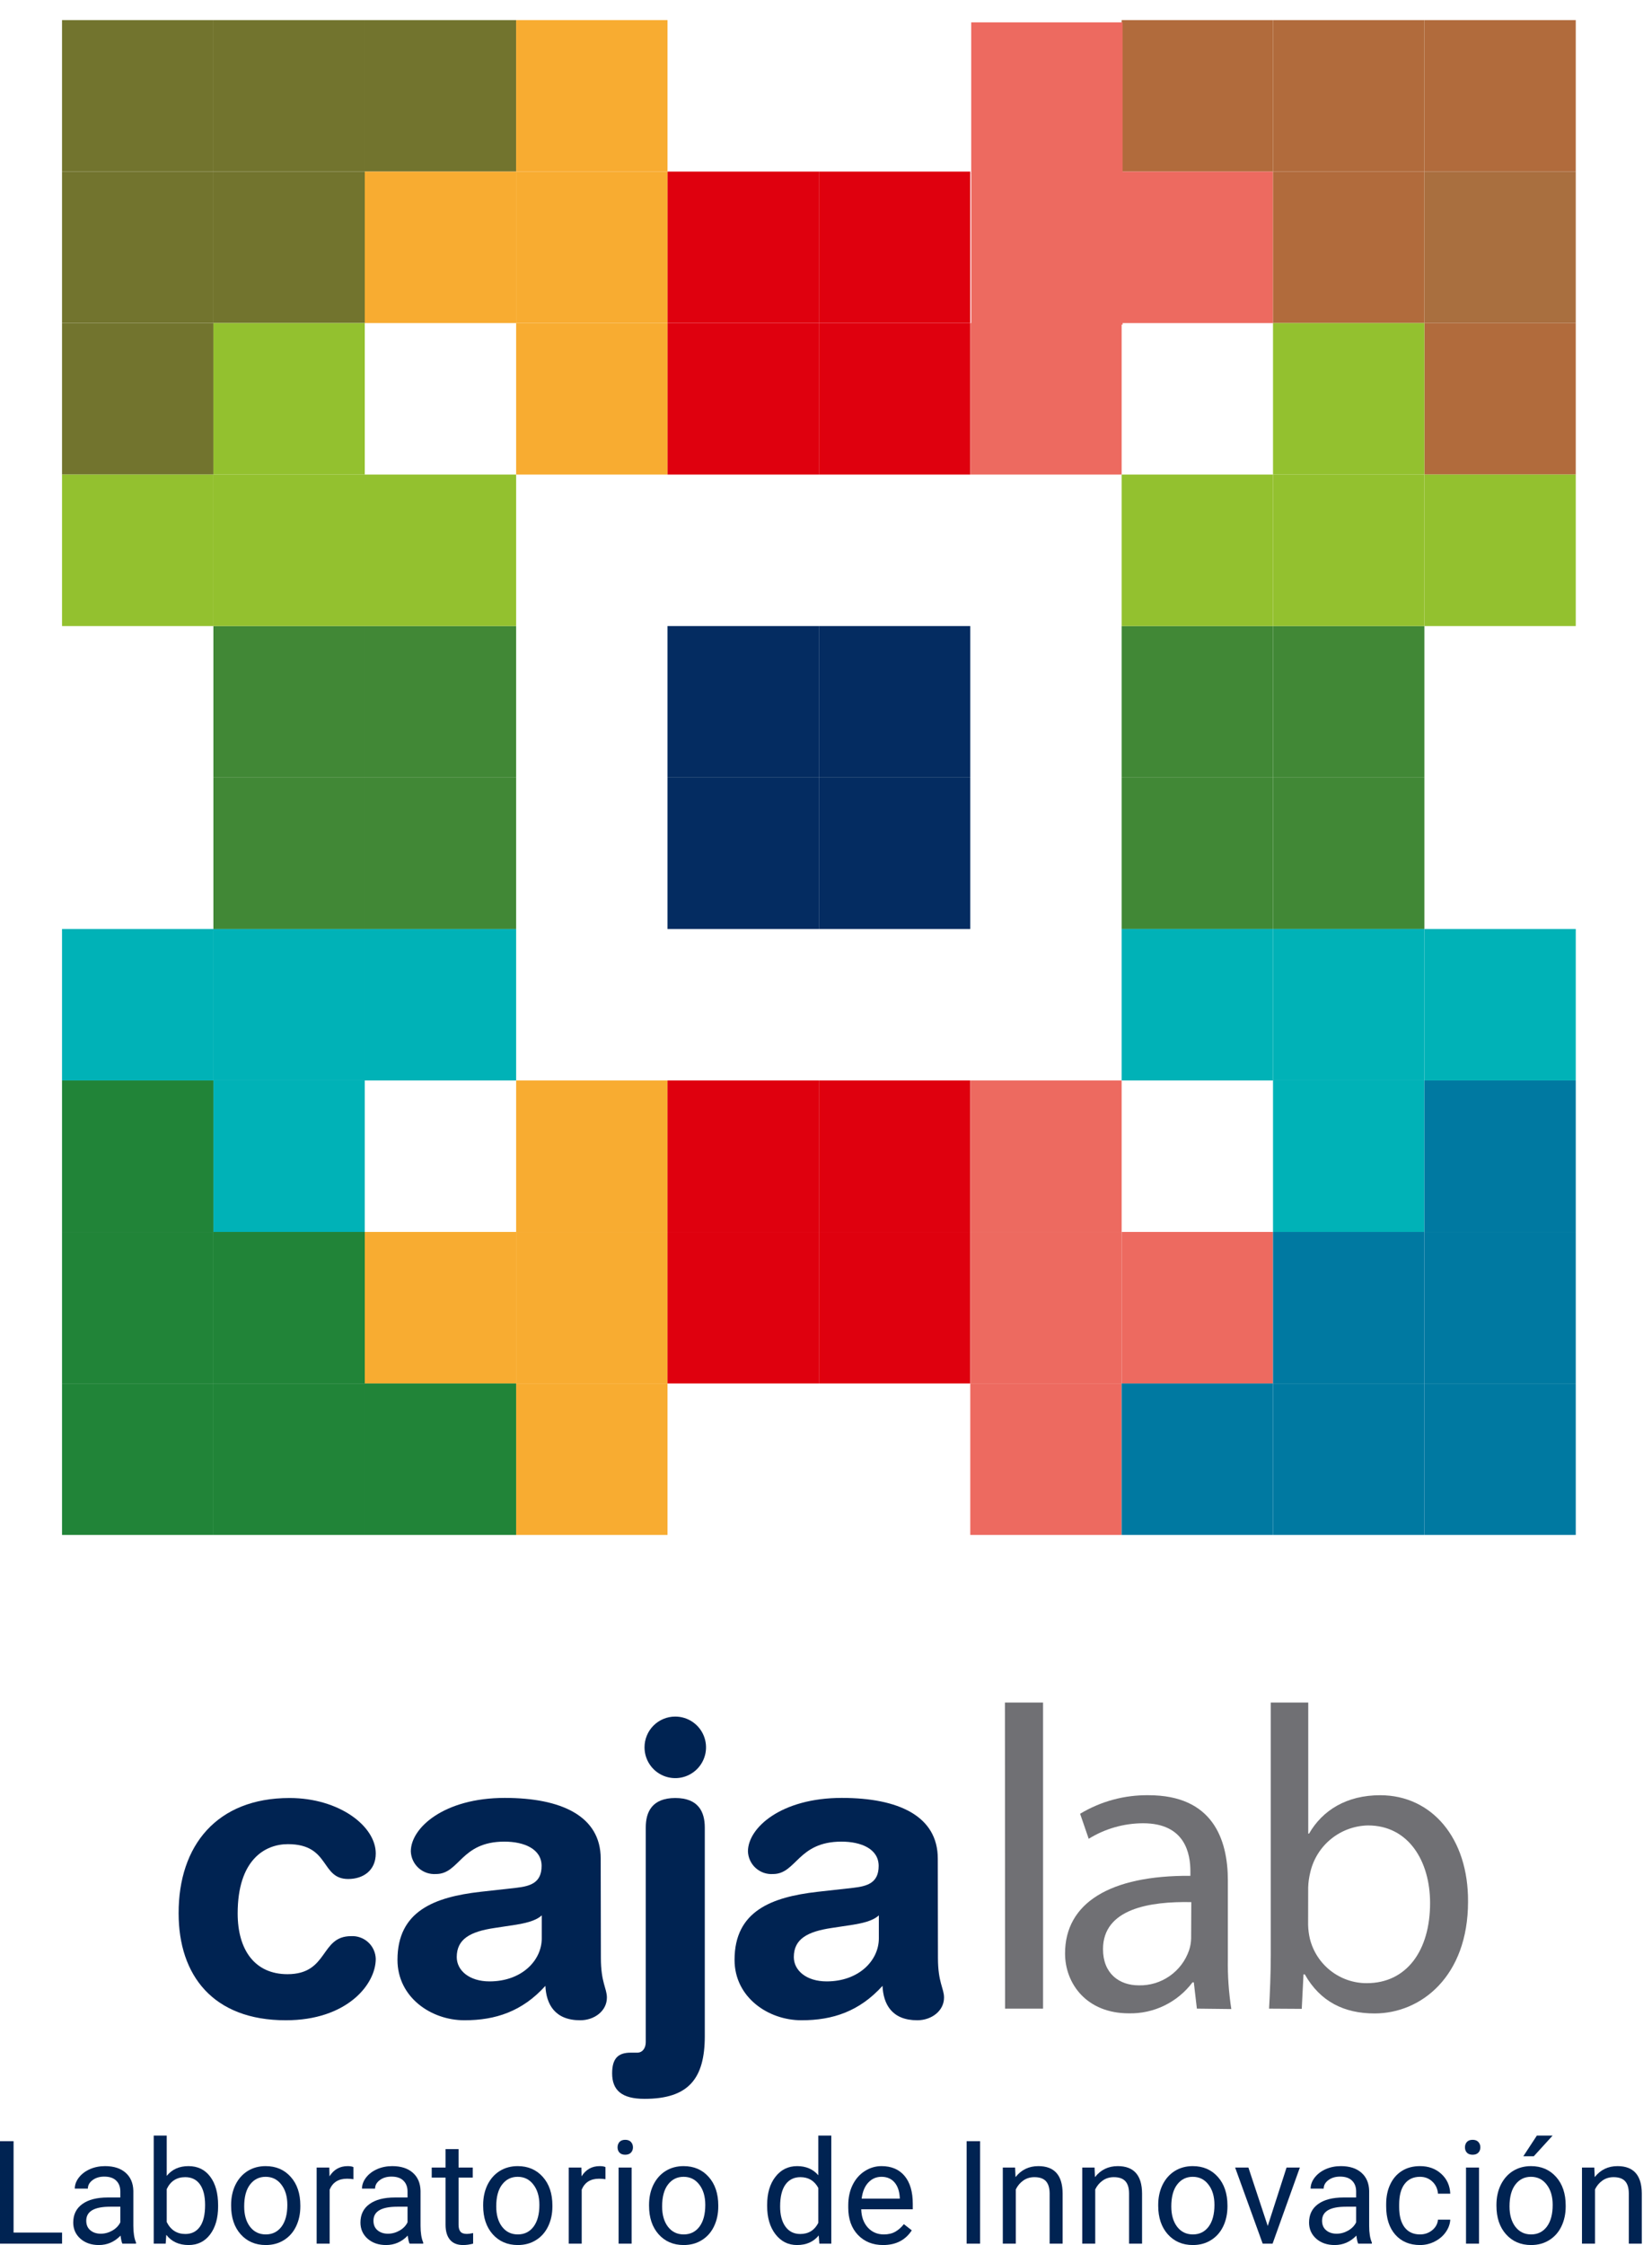 <svg width="81" height="110" viewBox="0 0 81 110" fill="none" xmlns="http://www.w3.org/2000/svg">
<path d="M32.729 52.94H25.307V60.362H32.729V52.94Z" fill="#F8AC31"/>
<path d="M25.307 60.362H17.885V67.785H25.307V60.362Z" fill="#F8AC31"/>
<path d="M32.729 60.362H25.307V67.785H32.729V60.362Z" fill="#F8AC31"/>
<path d="M32.729 67.785H25.307V75.207H32.729V67.785Z" fill="#F8AC31"/>
<path d="M10.463 45.518H3.041V52.94H10.463V45.518Z" fill="#00B2B7"/>
<path d="M17.885 45.518H10.463V52.94H17.885V45.518Z" fill="#00B2B7"/>
<path d="M25.307 45.518H17.885V52.94H25.307V45.518Z" fill="#00B2B7"/>
<path d="M17.885 52.94H10.463V60.362H17.885V52.94Z" fill="#00B2B7"/>
<path d="M17.885 30.674H10.463V38.096H17.885V30.674Z" fill="#418836"/>
<path d="M25.307 30.674H17.885V38.096H25.307V30.674Z" fill="#418836"/>
<path d="M25.307 38.096H17.885V45.518H25.307V38.096Z" fill="#418836"/>
<path d="M17.885 38.096H10.463V45.518H17.885V38.096Z" fill="#418836"/>
<path d="M62.418 30.674H54.996V38.096H62.418V30.674Z" fill="#418836"/>
<path d="M69.84 30.674H62.418V38.096H69.84V30.674Z" fill="#418836"/>
<path d="M69.84 38.096H62.418V45.518H69.84V38.096Z" fill="#418836"/>
<path d="M62.418 38.096H54.996V45.518H62.418V38.096Z" fill="#418836"/>
<path d="M40.151 52.94H32.729V60.362H40.151V52.94Z" fill="#DF000E"/>
<path d="M47.574 52.94H40.151V60.362H47.574V52.94Z" fill="#DF000E"/>
<path d="M47.574 60.362H40.151V67.785H47.574V60.362Z" fill="#DF000E"/>
<path d="M40.151 60.362H32.729V67.785H40.151V60.362Z" fill="#DF000E"/>
<path d="M40.151 8.407H32.729V15.829H40.151V8.407Z" fill="#DF000E"/>
<path d="M47.574 8.407H40.151V15.829H47.574V8.407Z" fill="#DF000E"/>
<path d="M47.574 15.83H40.151V23.252H47.574V15.83Z" fill="#DF000E"/>
<path d="M40.151 15.83H32.729V23.252H40.151V15.83Z" fill="#DF000E"/>
<path d="M10.463 0.985H3.041V8.407H10.463V0.985Z" fill="#72742E"/>
<path d="M17.885 0.985H10.463V8.407H17.885V0.985Z" fill="#72742E"/>
<path d="M25.307 0.985H17.885V8.407H25.307V0.985Z" fill="#72742E"/>
<path d="M32.729 0.985H25.307V8.407H32.729V0.985Z" fill="#F8AC31"/>
<path d="M25.307 8.407H17.885V15.829H25.307V8.407Z" fill="#F8AC31"/>
<path d="M32.729 8.407H25.307V15.829H32.729V8.407Z" fill="#F8AC31"/>
<path d="M32.729 15.83H25.307V23.252H32.729V15.83Z" fill="#F8AC31"/>
<path d="M17.885 8.407H10.463V15.829H17.885V8.407Z" fill="#72742E"/>
<path d="M10.463 8.407H3.041V15.829H10.463V8.407Z" fill="#72742E"/>
<path d="M10.463 15.83H3.041V23.252H10.463V15.83Z" fill="#72742E"/>
<path d="M17.885 15.83H10.463V23.252H17.885V15.83Z" fill="#93C12F"/>
<path d="M10.463 23.252H3.041V30.674H10.463V23.252Z" fill="#93C12F"/>
<path d="M17.885 23.252H10.463V30.674H17.885V23.252Z" fill="#93C12F"/>
<path d="M25.307 23.252H17.885V30.674H25.307V23.252Z" fill="#93C12F"/>
<path d="M69.84 8.407L77.262 8.407V0.985L69.84 0.985V8.407Z" fill="#B16B3C"/>
<path d="M62.418 8.407L69.84 8.407V0.985L62.418 0.985V8.407Z" fill="#B16B3C"/>
<path d="M54.996 8.407L62.418 8.407V0.985L54.996 0.985V8.407Z" fill="#B16B3C"/>
<path d="M47.62 8.517L55.042 8.517V1.095L47.62 1.095V8.517Z" fill="#ED6A60"/>
<path d="M54.996 15.83L62.418 15.83V8.407H54.996V15.83Z" fill="#ED6A60"/>
<path d="M47.62 15.906L55.042 15.906V8.484H47.62V15.906Z" fill="#ED6A60"/>
<path d="M47.574 23.252H54.996V15.83H47.574V23.252Z" fill="#ED6A60"/>
<path d="M62.418 15.83L69.84 15.83V8.407H62.418V15.83Z" fill="#B16B3C"/>
<path d="M69.84 15.83L77.262 15.83V8.407H69.84V15.83Z" fill="#A96F3F"/>
<path d="M69.84 23.252H77.262V15.83H69.84V23.252Z" fill="#B16B3C"/>
<path d="M62.418 23.252H69.84V15.83H62.418V23.252Z" fill="#93C12F"/>
<path d="M69.84 30.674H77.262V23.252H69.84V30.674Z" fill="#93C12F"/>
<path d="M62.418 30.674H69.84V23.252H62.418V30.674Z" fill="#93C12F"/>
<path d="M54.996 30.674H62.418V23.252H54.996V30.674Z" fill="#93C12F"/>
<path d="M10.463 52.94H3.041V60.362H10.463V52.94Z" fill="#218438"/>
<path d="M10.463 60.362H3.041V67.785H10.463V60.362Z" fill="#218438"/>
<path d="M17.885 60.362H10.463V67.785H17.885V60.362Z" fill="#218438"/>
<path d="M10.463 67.785H3.041V75.207H10.463V67.785Z" fill="#218438"/>
<path d="M17.885 67.785H10.463V75.207H17.885V67.785Z" fill="#218438"/>
<path d="M25.307 67.785H17.885V75.207H25.307V67.785Z" fill="#218438"/>
<path d="M47.574 60.362H54.996V52.94H47.574V60.362Z" fill="#ED6A60"/>
<path d="M54.996 67.785H62.418V60.362H54.996V67.785Z" fill="#ED6A60"/>
<path d="M47.574 67.785H54.996V60.362H47.574V67.785Z" fill="#ED6A60"/>
<path d="M47.574 75.207H54.996V67.785H47.574V75.207Z" fill="#ED6A60"/>
<path d="M69.84 52.94H77.262V45.518H69.84V52.94Z" fill="#00B2B7"/>
<path d="M62.418 52.94H69.84V45.518H62.418V52.94Z" fill="#00B2B7"/>
<path d="M54.996 52.94H62.418V45.518H54.996V52.94Z" fill="#00B2B7"/>
<path d="M62.418 60.362H69.84V52.94H62.418V60.362Z" fill="#00B2B7"/>
<path d="M69.84 60.362H77.262V52.94H69.84V60.362Z" fill="#0079A1"/>
<path d="M69.84 67.785H77.262V60.362H69.84V67.785Z" fill="#0079A1"/>
<path d="M62.418 67.785H69.84V60.362H62.418V67.785Z" fill="#0079A1"/>
<path d="M69.84 75.207H77.262V67.785H69.84V75.207Z" fill="#0079A1"/>
<path d="M62.418 75.207H69.84V67.785H62.418V75.207Z" fill="#0079A1"/>
<path d="M54.996 75.207H62.418V67.785H54.996V75.207Z" fill="#0079A1"/>
<g opacity="0.1">
<path opacity="0.1" d="M10.463 0H10.46V76.488H10.463V0Z" fill="#B16B3C"/>
<path opacity="0.1" d="M17.885 0H17.882V76.488H17.885V0Z" fill="#B16B3C"/>
<path opacity="0.1" d="M25.307 0H25.304V75.716H25.307V0Z" fill="#B16B3C"/>
<path opacity="0.1" d="M32.729 0H32.726V75.716H32.729V0Z" fill="#B16B3C"/>
<path opacity="0.1" d="M40.151 0H40.149V76.488H40.151V0Z" fill="#B16B3C"/>
<path opacity="0.1" d="M47.574 0H47.571V76.488H47.574V0Z" fill="#B16B3C"/>
<path opacity="0.1" d="M54.996 0H54.993V75.716H54.996V0Z" fill="#B16B3C"/>
<path opacity="0.1" d="M62.418 0H62.415V75.716H62.418V0Z" fill="#B16B3C"/>
<path opacity="0.1" d="M69.84 0H69.837V75.716H69.84V0Z" fill="#B16B3C"/>
<path opacity="0.1" d="M78.379 8.407H1.916V8.41H78.379V8.407Z" fill="#B16B3C"/>
<path opacity="0.1" d="M78.379 15.827H1.916V15.829H78.379V15.827Z" fill="#B16B3C"/>
<path opacity="0.1" d="M78.379 23.252H2.688V23.254H78.379V23.252Z" fill="#B16B3C"/>
<path opacity="0.1" d="M78.379 30.674H2.688V30.677H78.379V30.674Z" fill="#B16B3C"/>
<path opacity="0.1" d="M78.379 38.096H1.916V38.099H78.379V38.096Z" fill="#B16B3C"/>
<path opacity="0.1" d="M78.379 45.518H1.916V45.521H78.379V45.518Z" fill="#B16B3C"/>
<path opacity="0.1" d="M78.379 52.94H2.688V52.943H78.379V52.94Z" fill="#B16B3C"/>
<path opacity="0.1" d="M78.379 60.362H2.688V60.365H78.379V60.362Z" fill="#B16B3C"/>
<path opacity="0.1" d="M78.379 67.782H2.688V67.785H78.379V67.782Z" fill="#B16B3C"/>
</g>
<path d="M40.151 30.674H32.729V38.096H40.151V30.674Z" fill="#042C61"/>
<path d="M47.574 30.674H40.151V38.096H47.574V30.674Z" fill="#042C61"/>
<path d="M47.574 38.096H40.151V45.518H47.574V38.096Z" fill="#042C61"/>
<path d="M40.151 38.096H32.729V45.518H40.151V38.096Z" fill="#042C61"/>
<path d="M14.196 88.097C16.618 88.097 18.424 89.465 18.424 90.815C18.424 91.649 17.808 92.065 17.072 92.065C15.704 92.065 16.199 90.358 14.116 90.358C12.983 90.358 11.653 91.132 11.653 93.751C11.653 95.558 12.507 96.729 14.094 96.729C16.12 96.729 15.684 94.865 17.212 94.865C17.365 94.856 17.518 94.878 17.662 94.93C17.807 94.981 17.94 95.061 18.053 95.165C18.166 95.268 18.257 95.393 18.32 95.533C18.384 95.672 18.419 95.823 18.424 95.976C18.424 97.246 16.993 98.987 14.015 98.987C10.444 98.987 8.758 96.784 8.758 93.746C8.752 90.418 10.638 88.097 14.196 88.097Z" fill="#002352"/>
<path d="M29.462 95.93C29.462 97.142 29.757 97.418 29.757 97.876C29.757 98.53 29.144 98.987 28.449 98.987C27.198 98.987 26.782 98.193 26.741 97.301C25.611 98.552 24.3 98.987 22.773 98.987C21.131 98.987 19.489 97.856 19.489 96.028C19.489 93.628 21.314 92.952 23.536 92.695L25.304 92.498C25.999 92.418 26.555 92.257 26.555 91.425C26.555 90.593 25.701 90.234 24.73 90.234C22.584 90.234 22.54 91.822 21.374 91.822C21.22 91.832 21.065 91.811 20.919 91.761C20.773 91.71 20.638 91.631 20.523 91.527C20.408 91.423 20.316 91.298 20.25 91.157C20.185 91.017 20.148 90.865 20.143 90.711C20.143 89.558 21.771 88.092 24.749 88.092C27.527 88.092 29.453 88.984 29.453 91.066L29.462 95.93ZM26.563 93.847C26.246 94.145 25.649 94.244 25.312 94.304L24.262 94.463C23.049 94.641 22.395 95.01 22.395 95.891C22.395 96.546 23.011 97.082 24.002 97.082C25.589 97.082 26.563 96.05 26.563 94.977V93.847Z" fill="#002352"/>
<path d="M31.662 89.545C31.662 88.77 31.979 88.097 33.11 88.097C34.24 88.097 34.557 88.77 34.557 89.545V99.761C34.557 101.844 33.764 102.837 31.602 102.837C30.491 102.837 30.014 102.421 30.014 101.587C30.014 100.853 30.31 100.574 30.926 100.574H31.243C31.517 100.574 31.662 100.336 31.662 100.06V89.545ZM33.11 84.107C33.408 84.107 33.699 84.195 33.947 84.361C34.195 84.527 34.389 84.762 34.503 85.038C34.617 85.313 34.647 85.617 34.589 85.909C34.53 86.201 34.387 86.47 34.176 86.681C33.965 86.892 33.696 87.036 33.404 87.094C33.111 87.152 32.808 87.122 32.532 87.008C32.257 86.894 32.022 86.701 31.856 86.453C31.69 86.205 31.602 85.913 31.602 85.615C31.601 85.417 31.64 85.22 31.716 85.037C31.791 84.854 31.902 84.688 32.042 84.548C32.183 84.408 32.349 84.296 32.532 84.221C32.715 84.145 32.911 84.106 33.11 84.107Z" fill="#002352"/>
<path d="M45.989 95.93C45.989 97.142 46.287 97.418 46.287 97.876C46.287 98.53 45.671 98.987 44.976 98.987C43.726 98.987 43.31 98.193 43.271 97.301C42.138 98.552 40.83 98.987 39.3 98.987C37.658 98.987 36.016 97.856 36.016 96.028C36.016 93.628 37.844 92.952 40.066 92.695L41.832 92.498C42.527 92.418 43.082 92.257 43.082 91.425C43.082 90.593 42.229 90.234 41.257 90.234C39.114 90.234 39.054 91.822 37.902 91.822C37.748 91.832 37.593 91.811 37.447 91.761C37.301 91.71 37.166 91.63 37.052 91.527C36.937 91.423 36.844 91.297 36.779 91.157C36.714 91.017 36.678 90.865 36.673 90.711C36.673 89.558 38.298 88.092 41.276 88.092C44.057 88.092 45.981 88.984 45.981 91.066L45.989 95.93ZM43.091 93.847C42.773 94.145 42.179 94.244 41.84 94.304L40.789 94.463C39.579 94.641 38.922 95.01 38.922 95.891C38.922 96.546 39.538 97.082 40.532 97.082C42.119 97.082 43.091 96.05 43.091 94.977V93.847Z" fill="#002352"/>
<path d="M49.273 83.42H51.142V98.418H49.281L49.273 83.42Z" fill="#707074"/>
<path d="M58.685 98.417L58.534 97.128H58.471C58.108 97.612 57.636 98.001 57.092 98.266C56.549 98.53 55.95 98.661 55.346 98.647C53.277 98.647 52.221 97.191 52.221 95.713C52.221 93.25 54.41 91.882 58.367 91.909V91.699C58.367 90.856 58.135 89.334 56.044 89.334C55.103 89.337 54.181 89.6 53.381 90.095L52.959 88.869C53.972 88.259 55.135 87.944 56.318 87.96C59.443 87.96 60.204 90.095 60.204 92.142V95.974C60.19 96.798 60.247 97.622 60.373 98.437L58.685 98.417ZM58.411 93.198C56.383 93.157 54.082 93.516 54.082 95.503C54.082 96.704 54.883 97.276 55.836 97.276C56.375 97.289 56.903 97.13 57.346 96.822C57.789 96.515 58.122 96.075 58.299 95.566C58.364 95.375 58.399 95.176 58.403 94.975L58.411 93.198Z" fill="#707074"/>
<path d="M62.224 98.418C62.264 97.72 62.308 96.685 62.308 95.776V83.42H64.145V89.84H64.186C64.843 88.699 66.025 87.96 67.672 87.96C70.207 87.96 72.002 90.073 71.98 93.179C71.98 96.833 69.678 98.653 67.399 98.653C65.918 98.653 64.736 98.084 63.975 96.737H63.912L63.827 98.428L62.224 98.418ZM64.139 94.312C64.144 94.54 64.173 94.766 64.224 94.988C64.378 95.612 64.737 96.166 65.243 96.561C65.749 96.957 66.373 97.171 67.016 97.169C68.959 97.169 70.119 95.585 70.119 93.242C70.119 91.192 69.063 89.441 67.079 89.441C66.421 89.452 65.785 89.683 65.273 90.096C64.76 90.508 64.4 91.08 64.249 91.721C64.186 91.97 64.15 92.225 64.142 92.481L64.139 94.312Z" fill="#707074"/>
<path d="M0.665 109.39H3.043V109.931H0V104.913H0.665V109.39Z" fill="#002352"/>
<path d="M6 109.931C5.963 109.858 5.934 109.727 5.911 109.538C5.614 109.846 5.26 110 4.849 110C4.481 110 4.179 109.897 3.943 109.69C3.708 109.481 3.591 109.217 3.591 108.897C3.591 108.509 3.738 108.208 4.032 107.994C4.329 107.778 4.745 107.67 5.28 107.67H5.9V107.377C5.9 107.154 5.834 106.978 5.7 106.847C5.567 106.713 5.371 106.647 5.111 106.647C4.883 106.647 4.693 106.704 4.539 106.819C4.385 106.934 4.308 107.073 4.308 107.236H3.667C3.667 107.05 3.732 106.871 3.863 106.698C3.997 106.524 4.176 106.386 4.401 106.285C4.628 106.184 4.878 106.133 5.149 106.133C5.579 106.133 5.915 106.241 6.159 106.457C6.402 106.671 6.529 106.966 6.538 107.343V109.059C6.538 109.401 6.581 109.674 6.669 109.876V109.931H6ZM4.942 109.445C5.142 109.445 5.332 109.393 5.511 109.29C5.69 109.187 5.82 109.052 5.9 108.887V108.122H5.4C4.619 108.122 4.229 108.35 4.229 108.808C4.229 109.007 4.295 109.164 4.429 109.276C4.562 109.389 4.733 109.445 4.942 109.445Z" fill="#002352"/>
<path d="M10.694 108.108C10.694 108.678 10.563 109.136 10.301 109.483C10.039 109.828 9.688 110 9.247 110C8.776 110 8.411 109.833 8.154 109.5L8.123 109.931H7.537V104.637H8.175V106.612C8.432 106.293 8.787 106.133 9.24 106.133C9.692 106.133 10.047 106.304 10.305 106.647C10.564 106.989 10.694 107.458 10.694 108.053V108.108ZM10.056 108.036C10.056 107.601 9.973 107.266 9.805 107.029C9.637 106.793 9.396 106.674 9.081 106.674C8.661 106.674 8.359 106.87 8.175 107.26V108.873C8.37 109.264 8.675 109.459 9.088 109.459C9.394 109.459 9.631 109.341 9.801 109.104C9.971 108.867 10.056 108.511 10.056 108.036Z" fill="#002352"/>
<path d="M11.332 108.032C11.332 107.667 11.403 107.338 11.545 107.046C11.69 106.755 11.89 106.53 12.145 106.371C12.402 106.212 12.695 106.133 13.024 106.133C13.532 106.133 13.942 106.309 14.254 106.66C14.569 107.012 14.726 107.48 14.726 108.063V108.108C14.726 108.471 14.656 108.797 14.516 109.087C14.378 109.374 14.18 109.598 13.92 109.759C13.663 109.92 13.366 110 13.031 110C12.525 110 12.115 109.824 11.8 109.473C11.488 109.121 11.332 108.656 11.332 108.077V108.032ZM11.973 108.108C11.973 108.522 12.068 108.854 12.259 109.104C12.452 109.354 12.709 109.48 13.031 109.48C13.355 109.48 13.612 109.353 13.803 109.1C13.993 108.845 14.089 108.489 14.089 108.032C14.089 107.623 13.991 107.292 13.796 107.04C13.603 106.785 13.345 106.657 13.024 106.657C12.709 106.657 12.455 106.782 12.262 107.033C12.069 107.283 11.973 107.642 11.973 108.108Z" fill="#002352"/>
<path d="M17.328 106.774C17.232 106.758 17.127 106.75 17.015 106.75C16.597 106.75 16.313 106.928 16.163 107.284V109.931H15.526V106.202H16.146L16.157 106.633C16.366 106.3 16.662 106.133 17.046 106.133C17.17 106.133 17.264 106.149 17.328 106.181V106.774Z" fill="#002352"/>
<path d="M20.082 109.931C20.045 109.858 20.015 109.727 19.992 109.538C19.696 109.846 19.342 110 18.931 110C18.563 110 18.261 109.897 18.024 109.69C17.79 109.481 17.673 109.217 17.673 108.897C17.673 108.509 17.82 108.208 18.114 107.994C18.41 107.778 18.826 107.67 19.362 107.67H19.982V107.377C19.982 107.154 19.915 106.978 19.782 106.847C19.649 106.713 19.453 106.647 19.193 106.647C18.965 106.647 18.775 106.704 18.621 106.819C18.467 106.934 18.39 107.073 18.39 107.236H17.749C17.749 107.05 17.814 106.871 17.945 106.698C18.078 106.524 18.258 106.386 18.483 106.285C18.71 106.184 18.96 106.133 19.231 106.133C19.66 106.133 19.997 106.241 20.241 106.457C20.484 106.671 20.61 106.966 20.62 107.343V109.059C20.62 109.401 20.663 109.674 20.751 109.876V109.931H20.082ZM19.024 109.445C19.224 109.445 19.413 109.393 19.593 109.29C19.772 109.187 19.902 109.052 19.982 108.887V108.122H19.482C18.701 108.122 18.311 108.35 18.311 108.808C18.311 109.007 18.377 109.164 18.51 109.276C18.644 109.389 18.815 109.445 19.024 109.445Z" fill="#002352"/>
<path d="M22.484 105.299V106.202H23.18V106.695H22.484V109.007C22.484 109.157 22.515 109.269 22.577 109.345C22.639 109.419 22.745 109.455 22.894 109.455C22.968 109.455 23.069 109.442 23.198 109.414V109.931C23.03 109.977 22.867 110 22.708 110C22.423 110 22.208 109.914 22.064 109.742C21.919 109.569 21.846 109.325 21.846 109.007V106.695H21.168V106.202H21.846V105.299H22.484Z" fill="#002352"/>
<path d="M23.69 108.032C23.69 107.667 23.762 107.338 23.904 107.046C24.049 106.755 24.249 106.53 24.504 106.371C24.761 106.212 25.054 106.133 25.383 106.133C25.89 106.133 26.3 106.309 26.613 106.66C26.928 107.012 27.085 107.48 27.085 108.063V108.108C27.085 108.471 27.015 108.797 26.875 109.087C26.737 109.374 26.538 109.598 26.279 109.759C26.021 109.92 25.725 110 25.389 110C24.884 110 24.474 109.824 24.159 109.473C23.847 109.121 23.69 108.656 23.69 108.077V108.032ZM24.331 108.108C24.331 108.522 24.427 108.854 24.617 109.104C24.81 109.354 25.068 109.48 25.389 109.48C25.713 109.48 25.971 109.353 26.161 109.1C26.352 108.845 26.447 108.489 26.447 108.032C26.447 107.623 26.35 107.292 26.154 107.04C25.962 106.785 25.704 106.657 25.383 106.657C25.068 106.657 24.814 106.782 24.621 107.033C24.428 107.283 24.331 107.642 24.331 108.108Z" fill="#002352"/>
<path d="M29.687 106.774C29.59 106.758 29.486 106.75 29.373 106.75C28.955 106.75 28.672 106.928 28.522 107.284V109.931H27.885V106.202H28.505L28.515 106.633C28.724 106.3 29.021 106.133 29.404 106.133C29.529 106.133 29.623 106.149 29.687 106.181V106.774Z" fill="#002352"/>
<path d="M30.969 109.931H30.331V106.202H30.969V109.931ZM30.28 105.213C30.28 105.11 30.311 105.022 30.373 104.951C30.437 104.88 30.531 104.844 30.655 104.844C30.779 104.844 30.874 104.88 30.938 104.951C31.002 105.022 31.035 105.11 31.035 105.213C31.035 105.316 31.002 105.403 30.938 105.471C30.874 105.54 30.779 105.575 30.655 105.575C30.531 105.575 30.437 105.54 30.373 105.471C30.311 105.403 30.28 105.316 30.28 105.213Z" fill="#002352"/>
<path d="M31.824 108.032C31.824 107.667 31.895 107.338 32.037 107.046C32.182 106.755 32.382 106.53 32.637 106.371C32.894 106.212 33.187 106.133 33.516 106.133C34.024 106.133 34.434 106.309 34.746 106.66C35.061 107.012 35.218 107.48 35.218 108.063V108.108C35.218 108.471 35.148 108.797 35.008 109.087C34.87 109.374 34.672 109.598 34.412 109.759C34.155 109.92 33.858 110 33.523 110C33.017 110 32.607 109.824 32.292 109.473C31.98 109.121 31.824 108.656 31.824 108.077V108.032ZM32.465 108.108C32.465 108.522 32.56 108.854 32.751 109.104C32.944 109.354 33.201 109.48 33.523 109.48C33.847 109.48 34.104 109.353 34.295 109.1C34.486 108.845 34.581 108.489 34.581 108.032C34.581 107.623 34.483 107.292 34.288 107.04C34.095 106.785 33.838 106.657 33.516 106.657C33.201 106.657 32.947 106.782 32.754 107.033C32.561 107.283 32.465 107.642 32.465 108.108Z" fill="#002352"/>
<path d="M37.614 108.036C37.614 107.463 37.749 107.004 38.02 106.657C38.291 106.308 38.646 106.133 39.085 106.133C39.522 106.133 39.868 106.283 40.123 106.581V104.637H40.76V109.931H40.174L40.143 109.531C39.888 109.844 39.533 110 39.078 110C38.646 110 38.294 109.823 38.02 109.469C37.749 109.115 37.614 108.654 37.614 108.084V108.036ZM38.251 108.108C38.251 108.531 38.339 108.862 38.513 109.1C38.688 109.339 38.929 109.459 39.237 109.459C39.641 109.459 39.937 109.277 40.123 108.914V107.202C39.932 106.85 39.639 106.674 39.244 106.674C38.931 106.674 38.688 106.795 38.513 107.036C38.339 107.277 38.251 107.635 38.251 108.108Z" fill="#002352"/>
<path d="M43.3 110C42.795 110 42.383 109.835 42.066 109.504C41.749 109.171 41.591 108.726 41.591 108.17V108.053C41.591 107.683 41.661 107.353 41.801 107.064C41.944 106.772 42.141 106.544 42.394 106.381C42.649 106.216 42.925 106.133 43.221 106.133C43.706 106.133 44.083 106.293 44.351 106.612C44.62 106.932 44.755 107.389 44.755 107.984V108.249H42.228C42.237 108.617 42.344 108.914 42.549 109.142C42.756 109.367 43.018 109.48 43.335 109.48C43.56 109.48 43.751 109.434 43.907 109.342C44.063 109.25 44.2 109.128 44.317 108.976L44.706 109.28C44.394 109.76 43.925 110 43.3 110ZM43.221 106.657C42.964 106.657 42.748 106.751 42.573 106.94C42.398 107.126 42.29 107.388 42.249 107.725H44.117V107.677C44.099 107.353 44.011 107.103 43.855 106.926C43.699 106.747 43.487 106.657 43.221 106.657Z" fill="#002352"/>
<path d="M48.056 109.931H47.395V104.913H48.056V109.931Z" fill="#002352"/>
<path d="M49.772 106.202L49.793 106.671C50.078 106.312 50.45 106.133 50.91 106.133C51.698 106.133 52.095 106.578 52.102 107.467V109.931H51.465V107.463C51.462 107.195 51.4 106.996 51.279 106.867C51.159 106.739 50.972 106.674 50.717 106.674C50.51 106.674 50.328 106.729 50.172 106.84C50.016 106.95 49.894 107.095 49.807 107.274V109.931H49.169V106.202H49.772Z" fill="#002352"/>
<path d="M53.667 106.202L53.688 106.671C53.972 106.312 54.345 106.133 54.804 106.133C55.592 106.133 55.99 106.578 55.997 107.467V109.931H55.359V107.463C55.357 107.195 55.295 106.996 55.173 106.867C55.053 106.739 54.866 106.674 54.611 106.674C54.404 106.674 54.223 106.729 54.067 106.84C53.91 106.95 53.789 107.095 53.701 107.274V109.931H53.064V106.202H53.667Z" fill="#002352"/>
<path d="M56.789 108.032C56.789 107.667 56.861 107.338 57.003 107.046C57.148 106.755 57.348 106.53 57.603 106.371C57.86 106.212 58.153 106.133 58.481 106.133C58.989 106.133 59.399 106.309 59.712 106.66C60.026 107.012 60.184 107.48 60.184 108.063V108.108C60.184 108.471 60.114 108.797 59.974 109.087C59.836 109.374 59.637 109.598 59.377 109.759C59.12 109.92 58.824 110 58.488 110C57.983 110 57.573 109.824 57.258 109.473C56.946 109.121 56.789 108.656 56.789 108.077V108.032ZM57.43 108.108C57.43 108.522 57.526 108.854 57.716 109.104C57.909 109.354 58.167 109.48 58.488 109.48C58.812 109.48 59.07 109.353 59.26 109.1C59.451 108.845 59.546 108.489 59.546 108.032C59.546 107.623 59.449 107.292 59.253 107.04C59.06 106.785 58.803 106.657 58.481 106.657C58.167 106.657 57.913 106.782 57.72 107.033C57.527 107.283 57.43 107.642 57.43 108.108Z" fill="#002352"/>
<path d="M62.159 109.066L63.082 106.202H63.734L62.397 109.931H61.911L60.56 106.202H61.211L62.159 109.066Z" fill="#002352"/>
<path d="M66.594 109.931C66.557 109.858 66.528 109.727 66.505 109.538C66.208 109.846 65.854 110 65.443 110C65.076 110 64.773 109.897 64.537 109.69C64.302 109.481 64.185 109.217 64.185 108.897C64.185 108.509 64.332 108.208 64.626 107.994C64.923 107.778 65.338 107.67 65.874 107.67H66.494V107.377C66.494 107.154 66.428 106.978 66.294 106.847C66.161 106.713 65.965 106.647 65.705 106.647C65.478 106.647 65.287 106.704 65.133 106.819C64.979 106.934 64.902 107.073 64.902 107.236H64.261C64.261 107.05 64.326 106.871 64.457 106.698C64.591 106.524 64.77 106.386 64.995 106.285C65.222 106.184 65.472 106.133 65.743 106.133C66.173 106.133 66.509 106.241 66.753 106.457C66.996 106.671 67.123 106.966 67.132 107.343V109.059C67.132 109.401 67.175 109.674 67.263 109.876V109.931H66.594ZM65.536 109.445C65.736 109.445 65.926 109.393 66.105 109.29C66.284 109.187 66.414 109.052 66.494 108.887V108.122H65.995C65.213 108.122 64.823 108.35 64.823 108.808C64.823 109.007 64.889 109.164 65.023 109.276C65.156 109.389 65.327 109.445 65.536 109.445Z" fill="#002352"/>
<path d="M69.627 109.48C69.854 109.48 70.053 109.411 70.223 109.273C70.393 109.135 70.487 108.963 70.506 108.756H71.109C71.097 108.97 71.024 109.173 70.888 109.366C70.753 109.559 70.571 109.713 70.344 109.828C70.119 109.943 69.88 110 69.627 110C69.119 110 68.715 109.831 68.414 109.493C68.115 109.153 67.966 108.689 67.966 108.101V107.994C67.966 107.631 68.032 107.308 68.166 107.026C68.299 106.743 68.49 106.524 68.738 106.368C68.988 106.211 69.284 106.133 69.624 106.133C70.042 106.133 70.389 106.258 70.664 106.509C70.942 106.759 71.091 107.084 71.109 107.484H70.506C70.487 107.243 70.395 107.045 70.23 106.891C70.067 106.735 69.865 106.657 69.624 106.657C69.3 106.657 69.048 106.774 68.869 107.009C68.692 107.241 68.603 107.577 68.603 108.018V108.139C68.603 108.569 68.692 108.899 68.869 109.132C69.046 109.364 69.298 109.48 69.627 109.48Z" fill="#002352"/>
<path d="M72.519 109.931H71.881V106.202H72.519V109.931ZM71.829 105.213C71.829 105.11 71.86 105.022 71.922 104.951C71.987 104.88 72.081 104.844 72.205 104.844C72.329 104.844 72.423 104.88 72.487 104.951C72.552 105.022 72.584 105.11 72.584 105.213C72.584 105.316 72.552 105.403 72.487 105.471C72.423 105.54 72.329 105.575 72.205 105.575C72.081 105.575 71.987 105.54 71.922 105.471C71.86 105.403 71.829 105.316 71.829 105.213Z" fill="#002352"/>
<path d="M73.373 108.032C73.373 107.667 73.444 107.338 73.587 107.046C73.732 106.755 73.931 106.53 74.186 106.371C74.444 106.212 74.737 106.133 75.065 106.133C75.573 106.133 75.983 106.309 76.296 106.66C76.611 107.012 76.768 107.48 76.768 108.063V108.108C76.768 108.471 76.698 108.797 76.558 109.087C76.42 109.374 76.221 109.598 75.961 109.759C75.704 109.92 75.408 110 75.072 110C74.567 110 74.157 109.824 73.842 109.473C73.529 109.121 73.373 108.656 73.373 108.077V108.032ZM74.014 108.108C74.014 108.522 74.11 108.854 74.3 109.104C74.493 109.354 74.751 109.48 75.072 109.48C75.396 109.48 75.653 109.353 75.844 109.1C76.035 108.845 76.13 108.489 76.13 108.032C76.13 107.623 76.033 107.292 75.837 107.04C75.644 106.785 75.387 106.657 75.065 106.657C74.751 106.657 74.497 106.782 74.304 107.033C74.111 107.283 74.014 107.642 74.014 108.108ZM75.355 104.637H76.127L75.203 105.651H74.69L75.355 104.637Z" fill="#002352"/>
<path d="M78.171 106.202L78.191 106.671C78.476 106.312 78.848 106.133 79.308 106.133C80.096 106.133 80.493 106.578 80.5 107.467V109.931H79.863V107.463C79.86 107.195 79.798 106.996 79.677 106.867C79.557 106.739 79.37 106.674 79.115 106.674C78.908 106.674 78.727 106.729 78.57 106.84C78.414 106.95 78.292 107.095 78.205 107.274V109.931H77.567V106.202H78.171Z" fill="#002352"/>
</svg>
